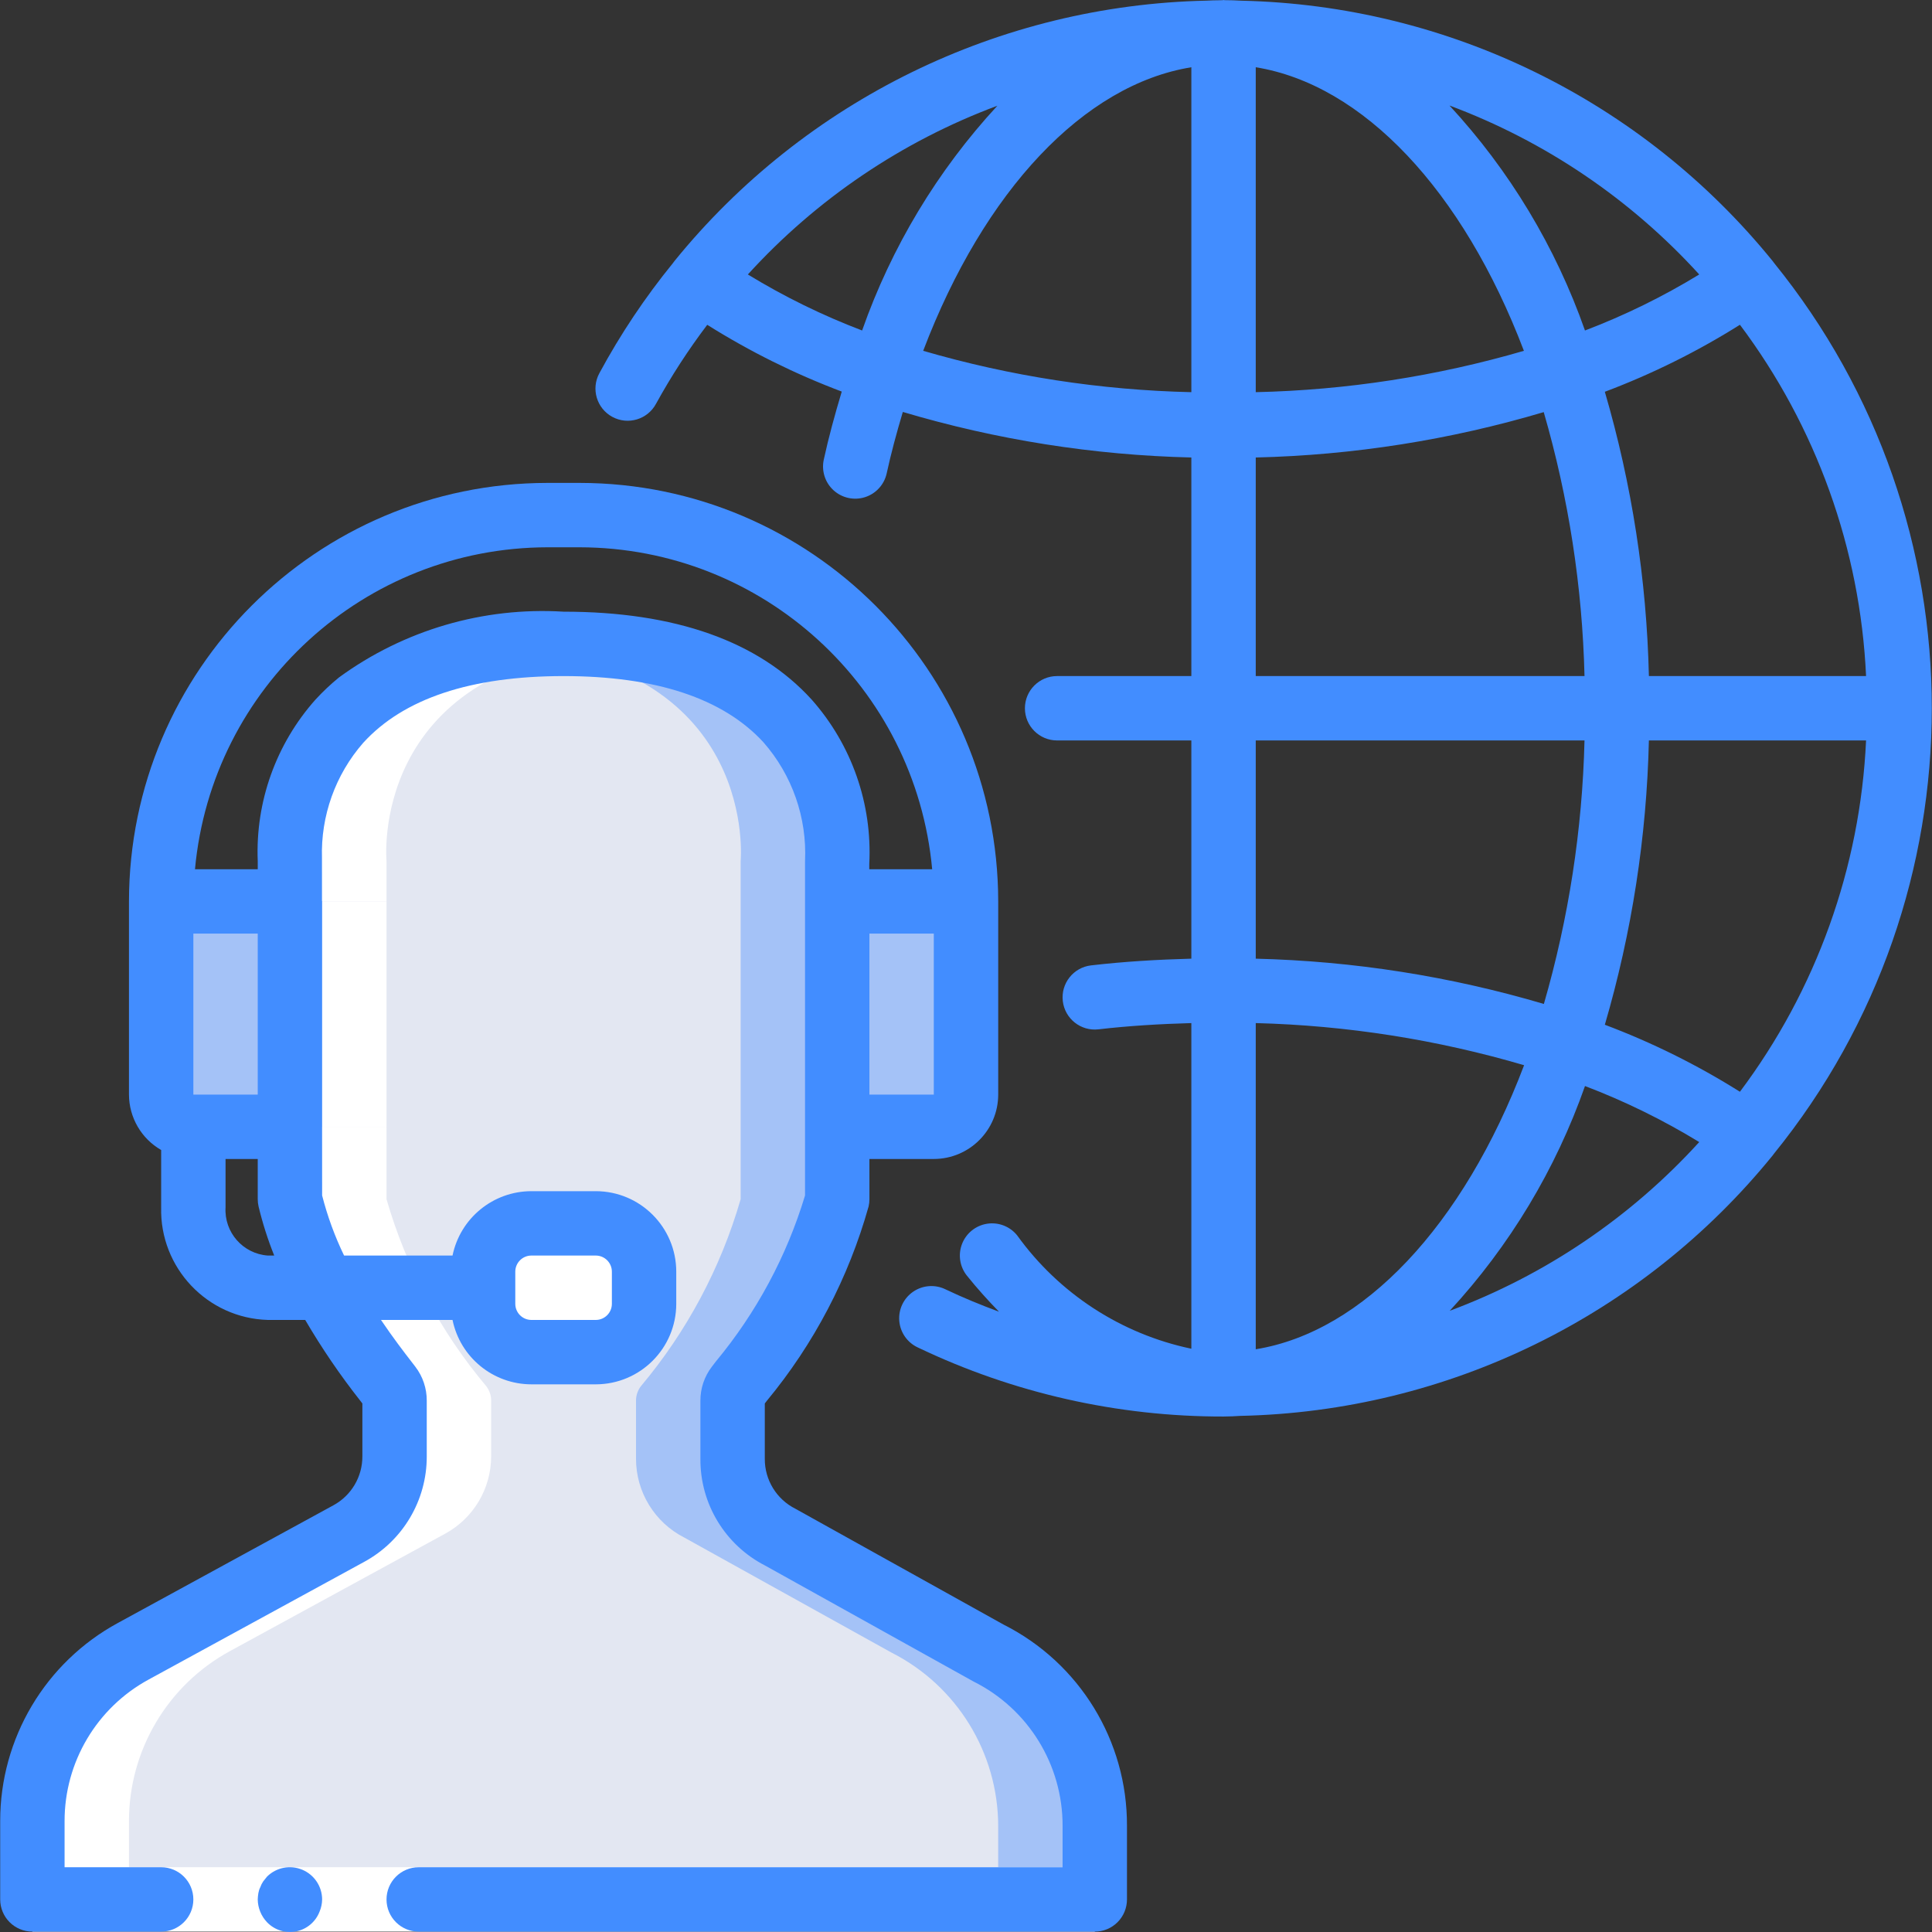 <?xml version="1.0" encoding="iso-8859-1"?>
<!-- Generator: Adobe Illustrator 19.0.0, SVG Export Plug-In . SVG Version: 6.00 Build 0)  -->
<svg version="1.1" id="Capa_1" xmlns="http://www.w3.org/2000/svg" xmlns:xlink="http://www.w3.org/1999/xlink" x="0px" y="0px"
	 viewBox="0 0 512.101 512.101" style="enable-background:new 0 0 512.101 512.101;" xml:space="preserve">
<rect x="0" y="0" width="512.101" height="512.101" fill="#333333" stroke="none"/>
<g>
	<g transform="translate(1 20)">
		<g>
			<rect x="41.717" y="218.933" style="fill:#A4C2F7;" width="213.333" height="59.733"/>
			<path style="fill:#A4C2F7;" d="M289.184,464.011v19.456H7.584l0-20.736c-0.013-18.775,10.232-36.057,26.709-45.056l57.088-31.147
				c7.508-4.08,12.188-11.935,12.203-20.48v-14.763c0.008-1.386-0.442-2.736-1.28-3.84c-12.18-14.499-21.191-31.388-26.453-49.579
				v-89.6c0,0-4.864-51.115,59.733-57.003c4.253-0.424,8.526-0.624,12.8-0.597c77.995,0,72.533,57.6,72.533,57.6v89.6
				c-5.262,18.191-14.273,35.079-26.453,49.579c-0.838,1.104-1.288,2.454-1.28,3.84v15.36c-0.012,8.824,4.936,16.905,12.8,20.907
				l54.869,30.464C278.204,426.79,289.154,444.568,289.184,464.011z"/>
		</g>
		<path style="fill:#E3E7F2;" d="M263.584,464.011v19.456h-256l0-20.736c-0.013-18.775,10.232-36.057,26.709-45.056l57.088-31.147
			c7.508-4.08,12.188-11.935,12.203-20.48v-14.763c0.008-1.386-0.442-2.736-1.28-3.84c-12.18-14.499-21.191-31.388-26.453-49.579
			v-89.6c0,0-4.864-51.115,59.733-57.003c64.597,5.888,59.733,57.003,59.733,57.003v89.6c-5.262,18.191-14.273,35.079-26.453,49.579
			c-0.838,1.104-1.288,2.454-1.28,3.84v15.36c-0.012,8.824,4.936,16.905,12.8,20.907l54.869,30.464
			C252.604,426.79,263.554,444.568,263.584,464.011z"/>
		<g>
			<path style="fill:#FFFFFF;" d="M139.851,304.267h17.067c7.069,0,12.8,5.731,12.8,12.8v8.533c0,7.069-5.731,12.8-12.8,12.8
				h-17.067c-7.069,0-12.8-5.731-12.8-12.8v-8.533C127.051,309.997,132.781,304.267,139.851,304.267z"/>
			<path style="fill:#FFFFFF;" d="M161.184,151.264l0.116-0.005c-4.035-0.376-8.319-0.592-12.916-0.592
				c-4.274-0.026-8.547,0.173-12.8,0.597c-64.597,5.888-59.733,57.003-59.733,57.003v10.667h25.6v-10.667
				C101.451,208.267,96.587,157.152,161.184,151.264z"/>
			<rect x="75.851" y="218.933" style="fill:#FFFFFF;" width="25.6" height="59.733"/>
			<path style="fill:#FFFFFF;" d="M33.184,462.731c-0.013-18.775,10.232-36.057,26.709-45.056l57.088-31.147
				c7.508-4.08,12.188-11.935,12.203-20.48v-14.763c0.008-1.386-0.442-2.736-1.28-3.84c-12.181-14.499-21.191-31.388-26.453-49.579
				v-19.2h-25.6v19.2c5.262,18.191,14.273,35.079,26.453,49.579c0.838,1.104,1.288,2.454,1.28,3.84v14.763
				c-0.015,8.545-4.695,16.4-12.203,20.48l-57.088,31.147c-16.478,8.999-26.723,26.281-26.709,45.056l0,20.736h25.6V462.731z"/>
		</g>
	</g>
	<g>
		<polygon style="fill:#FFFFFF;" points="8.584,494.933 119.517,494.933 290.184,494.933 290.184,512 119.517,512 8.584,512 		"/>
		<g>
			<path style="fill:#428DFF;" d="M70.792,497.408l-1.025,1.279c-0.324,0.476-0.583,0.993-0.771,1.538
				c-0.246,0.484-0.417,1.002-0.508,1.537c-0.096,0.564-0.153,1.133-0.171,1.705c0.031,2.259,0.915,4.423,2.475,6.059
				c1.994,2.07,4.908,2.979,7.726,2.409c2.818-0.57,5.149-2.539,6.183-5.222c0.438-1.027,0.67-2.13,0.684-3.246
				c-0.014-3.45-2.096-6.556-5.282-7.879C76.915,494.264,73.246,494.982,70.792,497.408z"/>
			<path style="fill:#428DFF;" d="M8.584,512h34.133c4.713,0,8.533-3.82,8.533-8.533c0-4.713-3.821-8.533-8.533-8.533h-25.6v-12.204
				c-0.025-15.667,8.54-30.087,22.308-37.562l57.05-31.146c10.279-5.556,16.672-16.312,16.642-27.996v-14.754
				c0.018-3.258-1.049-6.429-3.033-9.012l-1.083-1.408c-1.849-2.388-4.792-6.212-8.011-10.983h18.959
				c2.039,9.926,10.769,17.054,20.902,17.066h17.067c11.777-0.012,21.321-9.556,21.333-21.333v-8.533
				c-0.012-11.777-9.556-21.321-21.333-21.333h-17.067c-10.133,0.012-18.863,7.141-20.902,17.067H91.206
				c-2.469-5.103-4.42-10.441-5.822-15.933l-0.009-18.158l0.009-0.042v-59.733c0-0.064-0.035-0.117-0.036-0.181l-0.005-11.294
				c-0.351-11.197,3.549-22.111,10.917-30.55c10.683-11.75,28.558-17.708,53.125-17.708c24.442,0,42.258,5.896,52.958,17.529
				c7.626,8.686,11.585,19.992,11.042,31.538v88.604c-4.857,16.089-12.887,31.043-23.617,43.979l-1.058,1.379
				c-1.998,2.589-3.075,5.771-3.059,9.042v15.396c-0.087,11.929,6.562,22.886,17.183,28.317l55.175,30.7
				c14.53,7.237,23.695,22.092,23.642,38.325v10.925H110.984c-4.713,0-8.533,3.821-8.533,8.533c0,4.713,3.821,8.533,8.533,8.533
				h179.2c2.263,0.001,4.434-0.898,6.035-2.499c1.6-1.6,2.499-3.771,2.499-6.035v-19.458c0.107-22.571-12.572-43.256-32.733-53.404
				l-55.158-30.696c-4.999-2.515-8.141-7.646-8.108-13.242v-14.663l0.542-0.704c12.495-15.099,21.684-32.65,26.975-51.521
				c0.143-0.628,0.215-1.269,0.217-1.913l-0.005-10.667h17.072c9.421-0.011,17.056-7.645,17.067-17.067v-51.2
				C264.515,177.695,214.889,128.069,153.651,128h-8.533c-61.238,0.069-110.864,49.695-110.933,110.933v51.2
				c0.02,6.069,3.272,11.668,8.533,14.692V320c-0.409,16.041,12.228,29.393,28.267,29.867H80.9
				c4.372,7.472,9.253,14.633,14.609,21.433l0.542,0.704v14.021c0.022,5.423-2.945,10.417-7.717,12.992l-57.066,31.158
				c-19.264,10.459-31.248,30.634-31.217,52.554v20.738c-0.001,2.263,0.898,4.434,2.499,6.035C4.15,511.102,6.321,512.001,8.584,512
				z M136.584,337.067c0.003-2.355,1.912-4.264,4.267-4.267h17.067c2.355,0.003,4.264,1.912,4.267,4.267v8.533
				c-0.003,2.355-1.912,4.264-4.267,4.267h-17.067c-2.355-0.003-4.264-1.912-4.267-4.267V337.067z M51.251,290.133v-42.667h17.067
				v42.667H51.251z M247.517,290.133h-17.067v-42.667h17.067V290.133z M145.117,145.067h8.533
				c48.5,0.068,88.98,37.038,93.434,85.333H230.41l-0.001-1.325c0.835-15.991-4.651-31.669-15.275-43.65
				c-14.05-15.454-36.175-23.292-65.75-23.292c-21.263-1.3-42.313,4.862-59.519,17.422l-0.018,0.013
				c-2.209,1.801-4.285,3.758-6.213,5.857c-10.469,11.754-15.961,27.115-15.317,42.842v2.133H51.683
				C56.137,182.105,96.617,145.134,145.117,145.067z M70.984,332.8c-6.61-0.478-11.604-6.185-11.2-12.8v-12.8h8.533v10.667
				c0.001,0.644,0.074,1.285,0.217,1.913c1.064,4.436,2.452,8.788,4.151,13.021H70.984z"/>
			<path style="fill:#428DFF;" d="M470.209,69.65l-0.021-0.02c-0.113-0.14-0.207-0.291-0.321-0.43
				C435.335,26.644,383.85,1.408,329.059,0.183c-1.543-0.092-3.025-0.136-4.527-0.14C324.457,0.041,324.394,0,324.317,0
				c-0.08,0-0.145,0.043-0.225,0.045c-0.234,0.001-0.489,0.02-0.724,0.023c-1.228,0.014-2.45,0.036-3.51,0.102
				c-54.866,1.163-106.446,26.39-141.05,68.983c-0.117,0.141-0.218,0.308-0.334,0.45l-0.049,0.046l-0.022,0.049
				c-7.418,9.106-13.959,18.893-19.536,29.23c-2.246,4.142-0.709,9.321,3.433,11.567c4.142,2.246,9.321,0.709,11.567-3.433
				c4.018-7.309,8.562-14.317,13.596-20.968c11.263,7.078,23.208,13.008,35.655,17.699c-1.833,6.114-3.495,12.177-4.768,18.052
				c-0.645,2.98,0.35,6.078,2.608,8.126c2.259,2.048,5.438,2.736,8.342,1.804c2.903-0.932,5.089-3.342,5.733-6.322
				c1.143-5.281,2.632-10.744,4.271-16.26c24.845,7.397,50.563,11.457,76.479,12.072V179.2h-35.583
				c-4.713,0-8.533,3.821-8.533,8.533c0,4.713,3.82,8.533,8.533,8.533h35.583v57.84c-8.911,0.24-17.806,0.76-26.583,1.781
				c-4.681,0.543-8.035,4.778-7.492,9.458c0.543,4.681,4.778,8.035,9.458,7.492c8.127-0.941,16.364-1.422,24.617-1.656v86.317
				c-18.598-3.9-35.066-14.613-46.167-30.036c-1.907-2.379-4.938-3.56-7.952-3.097c-3.014,0.462-5.552,2.497-6.658,5.338
				c-1.107,2.841-0.614,6.056,1.293,8.435c2.752,3.432,5.599,6.577,8.5,9.55c-4.794-1.782-9.546-3.725-14.217-5.95
				c-2.755-1.332-6.013-1.086-8.538,0.645c-2.524,1.73-3.928,4.681-3.68,7.731c0.249,3.05,2.112,5.734,4.884,7.033
				c25.307,12.108,53.013,18.37,81.067,18.321c1.608,0,3.133-0.087,4.458-0.171c54.883-1.168,106.476-26.408,141.083-69.021
				c0.116-0.142,0.211-0.296,0.327-0.438l0.023-0.02l0.012-0.028c55.774-68.826,55.773-167.294-0.003-236.118L470.209,69.65z
				 M461.19,289.384c-11.309-7.108-23.305-13.058-35.807-17.761c7.161-24.502,11.086-49.835,11.675-75.356h57.568
				C493.073,229.957,481.423,262.401,461.19,289.384z M332.851,357.641v-86.46c24.094,0.619,48.005,4.373,71.13,11.166
				C387.8,324.983,361.288,353.047,332.851,357.641z M437.059,179.2c-0.589-25.52-4.515-50.853-11.678-75.355
				c12.503-4.703,24.501-10.654,35.811-17.763c20.233,26.983,31.882,59.428,33.435,93.118H437.059z M332.851,17.824
				c28.411,4.595,54.894,32.599,71.08,75.166c-23.115,6.732-47.01,10.416-71.08,10.96V17.824z M450.403,72.751
				c-9.616,5.872-19.754,10.844-30.285,14.852c-7.768-22.125-19.992-42.421-35.915-59.634
				C409.521,37.413,432.217,52.766,450.403,72.751z M264.374,28.021c-15.893,17.206-28.096,37.483-35.858,59.582
				c-10.531-4.008-20.669-8.98-30.285-14.852C216.401,52.785,239.078,37.45,264.374,28.021z M244.701,92.989
				c16.186-42.565,42.674-70.574,71.083-75.162v86.124C291.714,103.406,267.817,99.721,244.701,92.989z M332.851,121.266
				c25.866-0.615,51.535-4.66,76.336-12.03c6.599,22.759,10.231,46.275,10.807,69.964h-87.143V121.266z M419.994,196.267
				c-0.576,23.648-4.196,47.123-10.77,69.845c-24.82-7.338-50.499-11.374-76.373-12.002v-57.844H419.994z M384.263,347.445
				c15.893-17.205,28.097-37.481,35.86-59.58c10.529,4.008,20.666,8.979,30.281,14.851
				C432.234,322.68,409.557,338.016,384.263,347.445z"/>
		</g>
	</g>
</g>
<g>
</g>
<g>
</g>
<g>
</g>
<g>
</g>
<g>
</g>
<g>
</g>
<g>
</g>
<g>
</g>
<g>
</g>
<g>
</g>
<g>
</g>
<g>
</g>
<g>
</g>
<g>
</g>
<g>
</g>
</svg>
